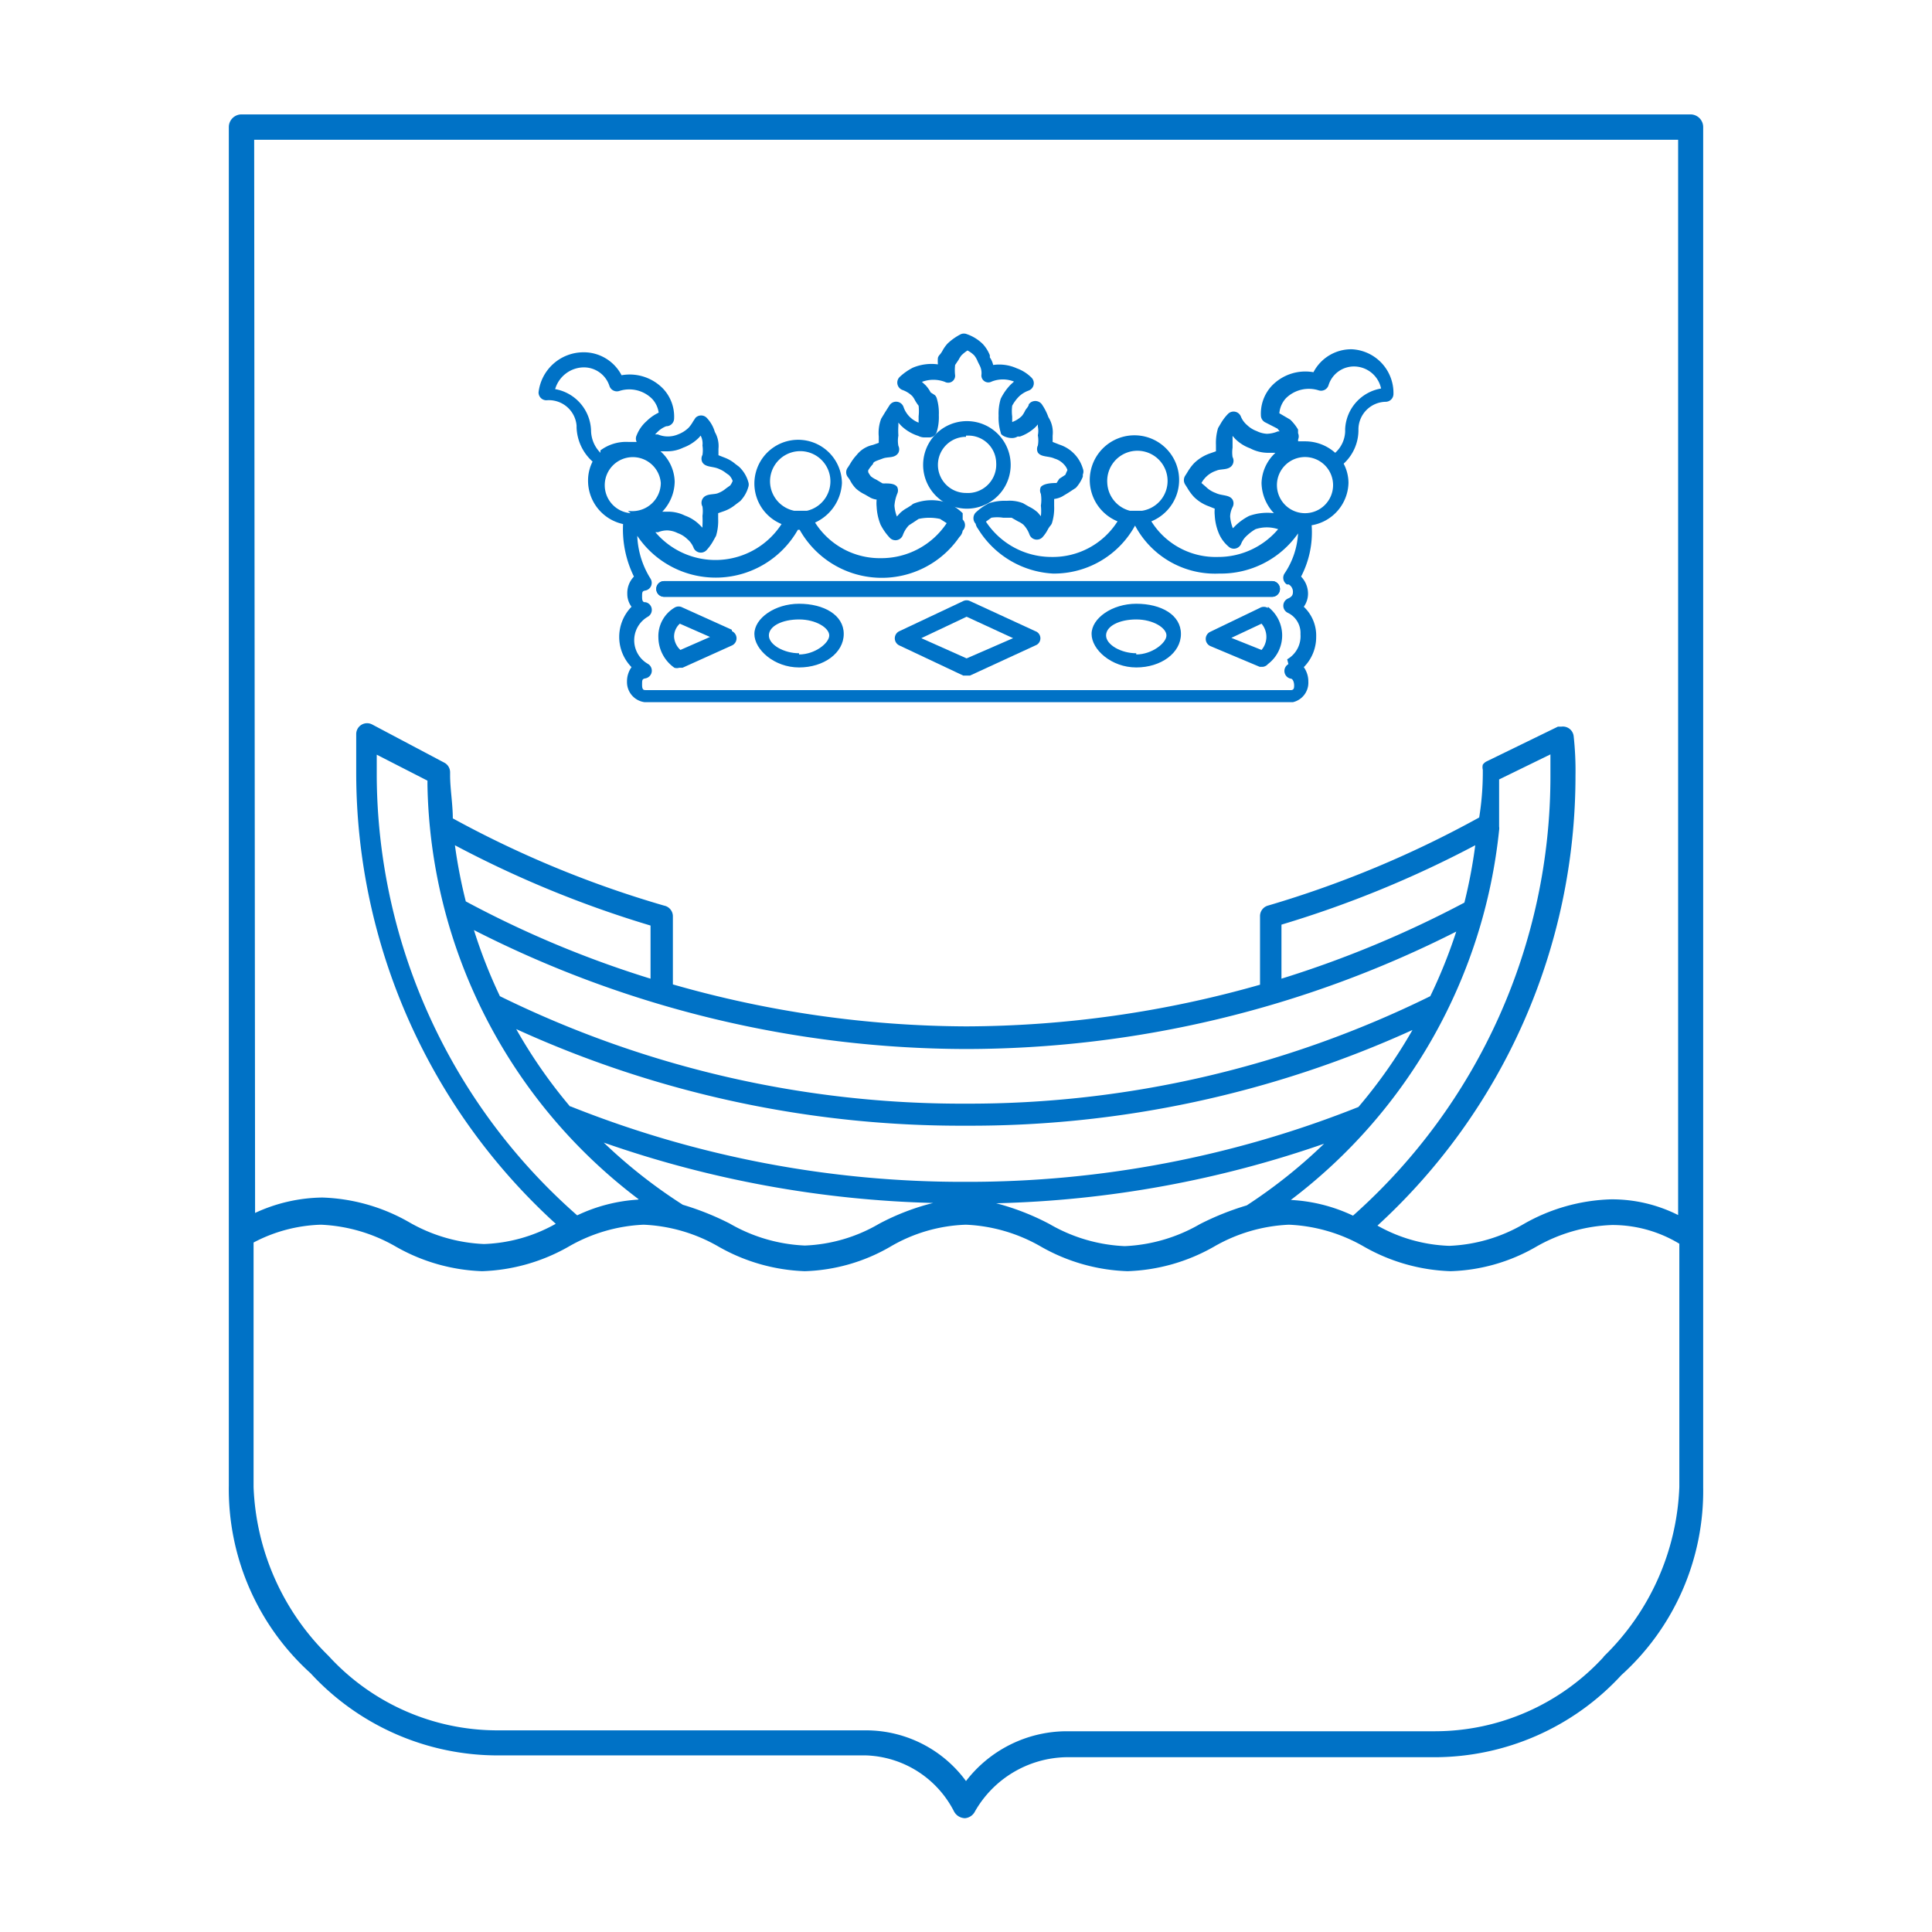 <svg id="helsinki-vaakuna-helfisininen" xmlns="http://www.w3.org/2000/svg" viewBox="0 0 64 64"><title>helsinki-vaakuna-helfisininen</title><path d="M42.14,19.77H22a.26.26,0,1,1,0-.52H42.14a.26.26,0,1,1,0,.52Z" fill="#0072c6"/><path d="M32,16.85a1.45,1.45,0,1,1,.06,0Zm0-2.38a.93.93,0,0,0,0,1.86.94.94,0,0,0,1-1,.92.92,0,0,0-.94-.9H32Z" fill="#0072c6"/><path d="M37.64,20c-.8,0-1.48.48-1.48,1s.66,1.11,1.48,1.11,1.48-.48,1.48-1.11S38.47,20,37.64,20Zm0,1.64c-.5,0-1-.28-1-.59s.44-.53,1-.53,1,.28,1,.53-.48.63-1,.63Z" fill="#0072c6"/><path d="M34.3,20.91l-2.17-1a.26.26,0,0,0-.22,0l-2.12,1a.26.26,0,0,0,0,.47l2.12,1h.22l2.17-1a.25.25,0,0,0,0-.47Zm-2.28.9-1.5-.67,1.5-.71,1.54.71Z" fill="#0072c6"/><path d="M42,20.14a.26.26,0,0,0-.27,0l-1.64.79a.26.26,0,0,0,0,.47l1.64.69h.1A.26.26,0,0,0,42,22a1.19,1.19,0,0,0,0-1.9Zm-.21,1.39-1-.4,1-.47A.67.67,0,0,1,41.79,21.53Z" fill="#0072c6"/><path d="M24.24,20.86l-1.64-.74a.26.26,0,0,0-.24,0,1.1,1.1,0,0,0-.55,1,1.24,1.24,0,0,0,.53,1,.26.26,0,0,0,.16,0h.11l1.64-.74a.26.26,0,0,0,0-.47Zm-1.7.67a.64.64,0,0,1-.21-.43.58.58,0,0,1,.19-.44l1,.44Z" fill="#0072c6"/><path d="M26.47,20c-.8,0-1.48.48-1.48,1s.66,1.11,1.48,1.11,1.48-.48,1.48-1.11S27.29,20,26.47,20Zm0,1.64c-.5,0-1-.28-1-.59s.44-.53,1-.53,1,.28,1,.53-.47.63-1,.63Z" fill="#0072c6"/><path d="M42.14,19.77a.26.26,0,1,0,0-.52H22a.26.26,0,1,0,0,.52H42.14Z" fill="#0072c6"/><path d="M44.78,11.57a1.41,1.41,0,0,0-1.27.76,1.54,1.54,0,0,0-1.38.45,1.35,1.35,0,0,0-.36,1,.26.26,0,0,0,.14.21l.41.21.07.09h-.06a1,1,0,0,1-.36.08.86.86,0,0,1-.34-.09.91.91,0,0,1-.32-.2.74.74,0,0,1-.2-.27.26.26,0,0,0-.43-.1,1.58,1.58,0,0,0-.23.3l-.1.17a1.71,1.71,0,0,0-.07.56v.21l-.2.07a1.41,1.41,0,0,0-.53.33,1.68,1.68,0,0,0-.22.3l-.07.11a.27.27,0,0,0,0,.29l.07.11a1.68,1.68,0,0,0,.22.3,1.34,1.34,0,0,0,.49.31l.2.08a1.07,1.07,0,0,0,0,.22,1.78,1.78,0,0,0,.12.56,1.17,1.17,0,0,0,.33.47.26.26,0,0,0,.43-.1.73.73,0,0,1,.2-.27,1.49,1.49,0,0,1,.27-.2,1.2,1.2,0,0,1,.75,0h0a2.6,2.6,0,0,1-2,.92,2.51,2.51,0,0,1-2.2-1.18,1.48,1.48,0,1,0-1.12,0,2.54,2.54,0,0,1-2.19,1.18,2.6,2.6,0,0,1-2.17-1.17l.18-.13a1.27,1.27,0,0,1,.39,0h.28l.21.12a.78.78,0,0,1,.18.11.9.9,0,0,1,.2.32.26.26,0,0,0,.43.1,1.17,1.17,0,0,0,.17-.24.83.83,0,0,1,.09-.14.26.26,0,0,0,.06-.1,1.68,1.68,0,0,0,.07-.56v-.23a.82.82,0,0,0,.26-.08l.2-.12.26-.17a1.19,1.19,0,0,0,.23-.37v-.07a.26.26,0,0,0,0-.2,1.19,1.19,0,0,0-.77-.79l-.23-.09v-.21a.94.94,0,0,0-.14-.61,1.85,1.85,0,0,0-.22-.43.27.27,0,0,0-.38-.05l-.05.05c0,.07-.08.14-.12.21a.82.82,0,0,1-.11.18.89.89,0,0,1-.32.2h0V13.8a1.45,1.45,0,0,1,0-.36,1.35,1.35,0,0,1,.22-.3.9.9,0,0,1,.32-.2.26.26,0,0,0,.1-.43,1.33,1.33,0,0,0-.49-.31,1.42,1.42,0,0,0-.78-.11.71.71,0,0,0-.11-.25v-.07a1.18,1.18,0,0,0-.23-.37,1.4,1.4,0,0,0-.53-.33.26.26,0,0,0-.2,0,1.86,1.86,0,0,0-.44.31,1.18,1.18,0,0,0-.17.24.73.73,0,0,1-.09.13.26.26,0,0,0-.06.1,1.14,1.14,0,0,0,0,.22,1.6,1.6,0,0,0-.83.11,1.89,1.89,0,0,0-.44.31.26.26,0,0,0,.1.43.89.89,0,0,1,.32.2.77.77,0,0,1,.09.14,1.4,1.4,0,0,0,.12.18,1.49,1.49,0,0,1,0,.35V14h0a.85.85,0,0,1-.5-.52.26.26,0,0,0-.46-.06l-.14.22-.14.23a1.33,1.33,0,0,0-.08.59v.21l-.2.07a.92.92,0,0,0-.53.33,1.64,1.64,0,0,0-.22.3l-.07.11a.26.26,0,0,0,0,.33.79.79,0,0,1,.09.14,1.17,1.17,0,0,0,.17.23,1.24,1.24,0,0,0,.3.2l.19.11a.66.66,0,0,0,.2.06,1.19,1.19,0,0,0,0,.24,1.81,1.81,0,0,0,.13.59,1.88,1.88,0,0,0,.31.44.26.26,0,0,0,.43-.1.91.91,0,0,1,.2-.32l.14-.09.18-.12a1.65,1.65,0,0,1,.71,0l.22.14h0a2.6,2.6,0,0,1-2.17,1.16A2.54,2.54,0,0,1,27,17.31,1.52,1.52,0,0,0,27.89,16a1.45,1.45,0,1,0-2,1.36,2.61,2.61,0,0,1-4.18.27h.09a.81.81,0,0,1,.31-.06.84.84,0,0,1,.34.09.88.88,0,0,1,.32.2.72.72,0,0,1,.2.27.26.26,0,0,0,.43.1,1.62,1.62,0,0,0,.22-.3l.1-.18a1.7,1.7,0,0,0,.07-.56V17l.2-.07a1.25,1.25,0,0,0,.37-.21l.16-.12a1.1,1.1,0,0,0,.27-.47.26.26,0,0,0,0-.16,1.11,1.11,0,0,0-.31-.51l-.12-.09a1.18,1.18,0,0,0-.33-.2l-.23-.09v-.21a.93.93,0,0,0-.12-.56,1.12,1.12,0,0,0-.27-.47.26.26,0,0,0-.37,0l0,0-.08.12a1.09,1.09,0,0,1-.15.21,1,1,0,0,1-.35.22.86.86,0,0,1-.67,0H21.7l.08-.08a.82.82,0,0,1,.29-.19.26.26,0,0,0,.26-.24,1.35,1.35,0,0,0-.36-1,1.54,1.54,0,0,0-1.38-.45,1.41,1.41,0,0,0-1.27-.76A1.5,1.5,0,0,0,17.84,13a.26.26,0,0,0,.26.26h0a.92.92,0,0,1,1,.84s0,0,0,.06a1.59,1.59,0,0,0,.53,1.13,1.38,1.38,0,0,0-.15.62,1.47,1.47,0,0,0,1.16,1.45A3.54,3.54,0,0,0,21,19.1a.78.78,0,0,0-.22.57.71.71,0,0,0,.14.43,1.43,1.43,0,0,0,0,2,.81.81,0,0,0-.15.48.67.67,0,0,0,.58.68H42.83a.66.66,0,0,0,.51-.68.81.81,0,0,0-.15-.48,1.41,1.41,0,0,0,.41-1,1.31,1.31,0,0,0-.41-1,.75.75,0,0,0,.14-.45.82.82,0,0,0-.23-.55,3.17,3.17,0,0,0,.35-1.7A1.46,1.46,0,0,0,44.67,16a1.37,1.37,0,0,0-.16-.64A1.51,1.51,0,0,0,45,14.21a.92.92,0,0,1,.9-.9.26.26,0,0,0,.26-.26A1.45,1.45,0,0,0,44.78,11.57ZM22.12,14.95a1.2,1.2,0,0,0,.51-.12,1.42,1.42,0,0,0,.52-.33l.06-.07h0a.56.56,0,0,1,.06.33,1,1,0,0,1,0,.31.26.26,0,0,0,0,.25c.11.17.36.12.56.22a.86.86,0,0,1,.22.13l.1.07a.51.51,0,0,1,.12.19.58.58,0,0,1-.08.15l-.14.1a.87.87,0,0,1-.25.15c-.14.07-.42,0-.53.2a.26.26,0,0,0,0,.25,1.07,1.07,0,0,1,0,.31,3.16,3.16,0,0,1,0,.33v.06l-.09-.09a1.32,1.32,0,0,0-.49-.31,1.26,1.26,0,0,0-.54-.13h-.21a1.47,1.47,0,0,0,.41-1,1.4,1.4,0,0,0-.47-1ZM42.2,17a1.8,1.8,0,0,0-.82.09,1.85,1.85,0,0,0-.44.31l-.1.1h0a1.37,1.37,0,0,1-.09-.39.74.74,0,0,1,.08-.31.26.26,0,0,0,0-.25c-.11-.17-.36-.12-.56-.22a.89.89,0,0,1-.32-.2L39.8,16a.86.86,0,0,1,.5-.41c.14-.07.42,0,.53-.2a.26.26,0,0,0,0-.25,1.06,1.06,0,0,1,0-.31v-.39l.09.1a1.35,1.35,0,0,0,.49.31A1.28,1.28,0,0,0,42,15h.25a1.42,1.42,0,0,0-.46,1A1.5,1.5,0,0,0,42.2,17Zm-5.52-1a1,1,0,1,1,1.15.92h-.4A1,1,0,0,1,36.68,16ZM25.51,16a1,1,0,1,1,1.22.92h-.42A1,1,0,0,1,25.51,16Zm-5.62-1a1.07,1.07,0,0,1-.31-.71,1.44,1.44,0,0,0-1.19-1.4,1,1,0,0,1,.93-.72.89.89,0,0,1,.87.62.26.26,0,0,0,.33.16,1.07,1.07,0,0,1,1.08.26.84.84,0,0,1,.22.46,1.43,1.43,0,0,0-.4.28,1.21,1.21,0,0,0-.33.47.25.25,0,0,0,0,.22h-.27a1.42,1.42,0,0,0-.93.28Zm1,2a.93.93,0,1,1,1-1,.94.94,0,0,1-1,.93h-.09Zm21.79,5a.26.26,0,0,0,.07.48c.09,0,.12.15.12.22s0,.15-.09.16H21.39c-.06,0-.12,0-.12-.17s0-.2.12-.22a.26.26,0,0,0,.07-.48.9.9,0,0,1,0-1.56.26.26,0,0,0-.07-.48c-.06,0-.12,0-.12-.17s0-.2.12-.22a.26.26,0,0,0,.16-.39,2.88,2.88,0,0,1-.44-1.42h0a3.13,3.13,0,0,0,5.32-.2h.06a3.12,3.12,0,0,0,5.29.24.37.37,0,0,0,.11-.21.26.26,0,0,0,0-.37h0l0-.21a1.85,1.85,0,0,0-.47-.33,1.62,1.62,0,0,0-1.12,0,.24.24,0,0,0-.1.06l-.14.09a1.15,1.15,0,0,0-.24.17l-.11.12a1.26,1.26,0,0,1-.08-.36,1.34,1.34,0,0,1,.09-.39.26.26,0,0,0,0-.23c-.11-.16-.45-.1-.49-.12l-.2-.12a.84.84,0,0,1-.18-.11.79.79,0,0,1-.09-.14v-.06a1.32,1.32,0,0,1,.16-.21c0-.08.14-.11.32-.18s.4,0,.52-.19a.26.26,0,0,0,0-.23.92.92,0,0,1,0-.34,2.57,2.57,0,0,1,0-.33V14l.09.1a1.44,1.44,0,0,0,.57.34.43.43,0,0,0,.2.05h.16a.26.26,0,0,0,.25-.18,1.68,1.68,0,0,0,.07-.56,1.68,1.68,0,0,0-.07-.56.25.25,0,0,0-.06-.1L30.83,13a1.11,1.11,0,0,0-.17-.24l-.12-.11a1.08,1.08,0,0,1,.76,0,.23.23,0,0,0,.34-.21,1.48,1.48,0,0,1,0-.35l.12-.18a.8.8,0,0,1,.09-.14,1.29,1.29,0,0,1,.2-.16.94.94,0,0,1,.22.16.76.76,0,0,1,.12.21l.06.12a.55.55,0,0,1,.06.33.23.23,0,0,0,.34.21,1,1,0,0,1,.74,0h0l-.11.1a1.82,1.82,0,0,0-.33.47,1.71,1.71,0,0,0-.07.56,1.71,1.71,0,0,0,.07.56c0,.11.24.18.35.18a.35.35,0,0,0,.21-.05h.08a1.41,1.41,0,0,0,.53-.33l.06-.07v.07a.71.71,0,0,1,0,.29.94.94,0,0,1,0,.34.26.26,0,0,0,0,.23c.11.16.36.11.55.2a.68.68,0,0,1,.32.2.49.49,0,0,1,.11.18l-.07.16-.2.13L35,16c-.09,0-.41,0-.52.13a.26.26,0,0,0,0,.23,1.26,1.26,0,0,1,0,.39,1.48,1.48,0,0,1,0,.35h0l-.1-.12a1.21,1.21,0,0,0-.3-.2l-.19-.11a1.21,1.21,0,0,0-.54-.08,1.67,1.67,0,0,0-.59.08,1.88,1.88,0,0,0-.44.31l0,0a.27.27,0,0,0,0,.37.4.4,0,0,0,.08.17A3.11,3.11,0,0,0,34.88,19a3.06,3.06,0,0,0,2.72-1.59h0A3,3,0,0,0,40.39,19,3.12,3.12,0,0,0,43,17.67,2.63,2.63,0,0,1,42.55,19a.26.26,0,0,0,.08.36l.06,0a.28.28,0,0,1,.14.23c0,.08,0,.17-.17.24a.26.26,0,0,0,0,.47.74.74,0,0,1,.42.71.88.88,0,0,1-.44.83Zm.55-5a.93.93,0,1,1,.93-.93.93.93,0,0,1-.93.93Zm1.33-2.7a1,1,0,0,1-.33.7,1.49,1.49,0,0,0-1-.38H43a.23.23,0,0,0,0-.06.26.26,0,0,0,0-.21L43,14.23a1.51,1.51,0,0,0-.26-.33l-.36-.21a.84.84,0,0,1,.22-.5,1.08,1.08,0,0,1,1.08-.26.26.26,0,0,0,.33-.17h0a.88.88,0,0,1,.86-.62.92.92,0,0,1,.88.73,1.43,1.43,0,0,0-1.19,1.34Z" fill="#0072c6"/><path d="M56.42,42.63V4.21A.42.42,0,0,0,56,3.79H8a.42.42,0,0,0-.42.42h0v45a8.22,8.22,0,0,0,2.71,6.22,8.43,8.43,0,0,0,6.17,2.72H28.69A3.4,3.4,0,0,1,31.6,60a.42.42,0,0,0,.37.23h0A.41.41,0,0,0,32.3,60h0a3.56,3.56,0,0,1,3-1.79H47.54a8.42,8.42,0,0,0,6.17-2.72,8.22,8.22,0,0,0,2.71-6.22Zm-48-38H55.59V40.25a4.87,4.87,0,0,0-2.23-.52,6.17,6.17,0,0,0-2.89.82,5.3,5.3,0,0,1-2.46.72,5.2,5.2,0,0,1-2.38-.67,20.2,20.2,0,0,0,6.56-14.9,10.5,10.5,0,0,0-.06-1.31.36.36,0,0,0-.4-.32l-.12,0-2.38,1.16h0a.36.36,0,0,0-.11.1h0a.35.35,0,0,0,0,.17v.11A9.45,9.45,0,0,1,49,27.08,34.77,34.77,0,0,1,42,30a.36.36,0,0,0-.26.35v2.27A35.83,35.83,0,0,1,32,34a35.68,35.68,0,0,1-9.71-1.39V30.36A.36.36,0,0,0,22,30a34.69,34.69,0,0,1-7-2.89c0-.46-.09-1-.09-1.42v-.11a.36.36,0,0,0-.2-.32L12.33,24a.36.36,0,0,0-.53.32v1.32a20.21,20.21,0,0,0,6.61,14.9,5.2,5.2,0,0,1-2.38.67,5.43,5.43,0,0,1-2.49-.73,6.17,6.17,0,0,0-2.86-.81,5.43,5.43,0,0,0-2.23.51ZM48.24,30.86A17,17,0,0,1,47.38,33,34.57,34.57,0,0,1,32,36.56,34.67,34.67,0,0,1,16.56,33a16.78,16.78,0,0,1-.86-2.19A36,36,0,0,0,32,34.75,36,36,0,0,0,48.24,30.86Zm-5.79,1.56V30.63A35.53,35.53,0,0,0,48.87,28a17,17,0,0,1-.36,1.9A35.3,35.3,0,0,1,42.45,32.42Zm-20.9,0a34.33,34.33,0,0,1-6.12-2.56A16.91,16.91,0,0,1,15.07,28a35.49,35.49,0,0,0,6.48,2.66Zm-.43,7.32a5.46,5.46,0,0,0-2,.52A19.49,19.49,0,0,1,12.48,25.7V25l1.68.86V26a17.58,17.58,0,0,0,7,13.73ZM20,37.85a35.77,35.77,0,0,0,10.91,2,7.86,7.86,0,0,0-1.79.69,5.27,5.27,0,0,1-2.46.72,5.43,5.43,0,0,1-2.49-.73,9.2,9.2,0,0,0-1.55-.62A17,17,0,0,1,20,37.85Zm-1.12-1.2a16.76,16.76,0,0,1-1.78-2.56A35.48,35.48,0,0,0,32,37.29a35.35,35.35,0,0,0,14.79-3.17A16.84,16.84,0,0,1,45,36.67a34.92,34.92,0,0,1-13,2.48,35,35,0,0,1-13.1-2.5Zm25,1.22a17.15,17.15,0,0,1-2.58,2.06,9.15,9.15,0,0,0-1.55.62,5.44,5.44,0,0,1-2.49.73,5.42,5.42,0,0,1-2.49-.73A8.18,8.18,0,0,0,33,39.86a35.64,35.64,0,0,0,10.94-2ZM49.66,27.5a.36.36,0,0,0,0-.12c0-.51,0-1.06,0-1.56l1.7-.83v.71a19.47,19.47,0,0,1-6.54,14.57,5.45,5.45,0,0,0-2.06-.52A17.63,17.63,0,0,0,49.66,27.5Zm3.47,27.38a7.58,7.58,0,0,1-5.58,2.47H35.31A4.22,4.22,0,0,0,32,59a4.11,4.11,0,0,0-3.29-1.68H16.46a7.58,7.58,0,0,1-5.58-2.47A8.26,8.26,0,0,1,8.4,49.26v-8.1a5.09,5.09,0,0,1,2.23-.59,5.42,5.42,0,0,1,2.49.73,6.19,6.19,0,0,0,2.85.81,6.19,6.19,0,0,0,2.86-.81,5.43,5.43,0,0,1,2.49-.73,5.42,5.42,0,0,1,2.49.73,6.2,6.2,0,0,0,2.85.81,6,6,0,0,0,2.83-.81A5.27,5.27,0,0,1,32,40.57a5.43,5.43,0,0,1,2.49.73,6.19,6.19,0,0,0,2.86.81,6.19,6.19,0,0,0,2.86-.81,5.42,5.42,0,0,1,2.49-.73,5.43,5.43,0,0,1,2.49.73,6.19,6.19,0,0,0,2.86.81,6,6,0,0,0,2.82-.8,5.43,5.43,0,0,1,2.53-.73,4.28,4.28,0,0,1,2.23.62v5.35h0v2.71a8.26,8.26,0,0,1-2.51,5.62Z" fill="#0072c6"/></svg>